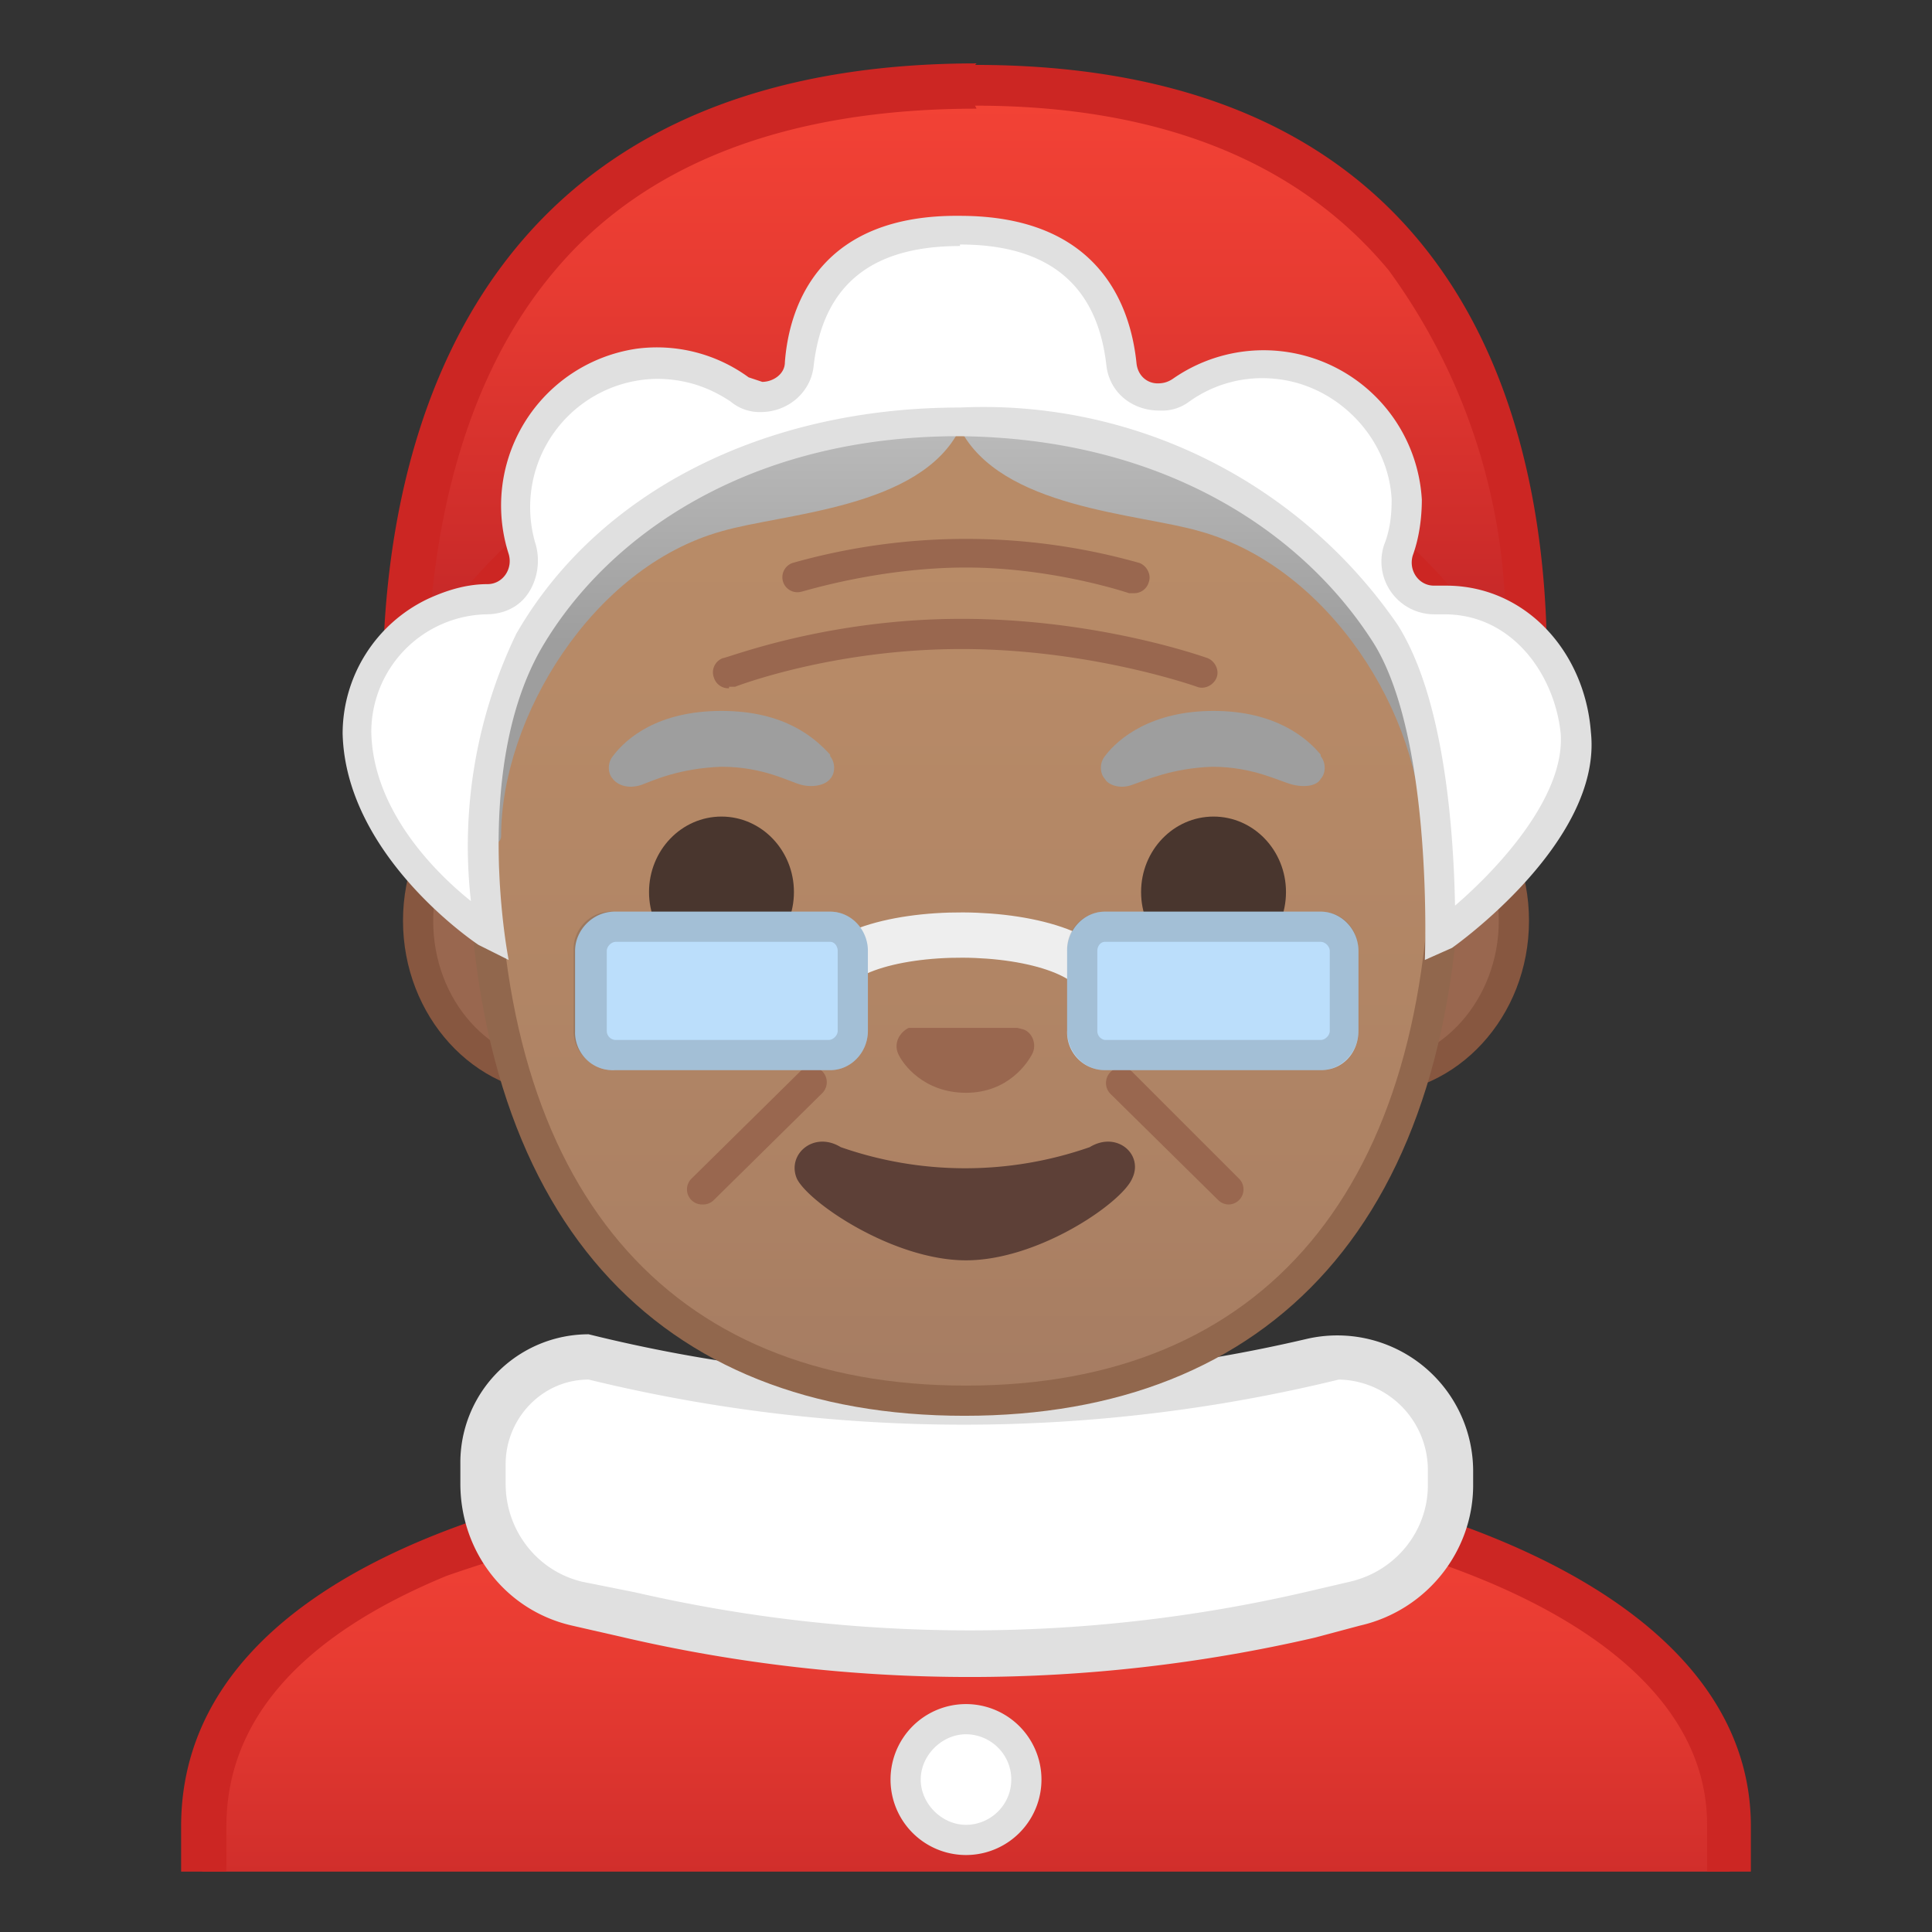 <svg viewBox="0 0 128 128" xmlns="http://www.w3.org/2000/svg" xmlns:xlink="http://www.w3.org/1999/xlink"><rect x="0" y="0" width="128" height="128" fill="#333333" stroke="none"/><defs><path id="a" d="M4 4h120v120H4z"/></defs><clipPath id="b"><use xlink:href="#a"/></clipPath><g clip-path="url(#b)"><linearGradient id="c" x1="64" x2="64" y1="97.4" y2="130.5" gradientUnits="userSpaceOnUse"><stop stop-color="#F44336" offset="0"/><stop stop-color="#E73B32" offset=".4"/><stop stop-color="#C62828" offset="1"/></linearGradient><path d="M13.4 130.5V121c0-17.4 27.3-23.6 50.6-23.6h.2c13.4 0 25.8 2.2 35 6 7 3 15.4 8.5 15.4 17.6v9.5H13.5z" fill="url(#c)"/><path d="M64.1 98.9c24.4 0 49 7.5 49 22v8.2H15V121c0-7 4.9-12.6 14.6-16.6A98 98 0 0 1 64 99h.1m0-3H64c-25.6.1-52 7.2-52 25v11h104v-11c0-16.8-26.1-25-51.9-25z" fill="#CC2623"/></g><g clip-path="url(#b)"><path d="M63.2 107.2c-4 0-7.3-3.2-7.3-7.2v-9h16.2v9c0 4-3.3 7.2-7.3 7.2h-1.6z" fill="#E59600"/><path d="M71 92v8c0 3.4-2.7 6.2-6.2 6.2h-1.6a6.2 6.2 0 0 1-6.3-6.2v-8h14.2m2-2H54.9v10c0 4.5 3.7 8.2 8.3 8.2h1.6c4.6 0 8.3-3.7 8.3-8.2V90z" fill="#D18100"/></g><g clip-path="url(#b)"><path d="M64 109.6c-7.4 0-15-.9-22.3-2.5l-3.4-.8a8 8 0 0 1-6.3-8V97a7 7 0 0 1 8.6-6.9 103 103 0 0 0 48 0c4.1 0 7.4 3.3 7.4 7.4v.9a8 8 0 0 1-6.2 7.9l-3 .7a101 101 0 0 1-22.7 2.6z" fill="#fff"/><path d="M39 91.4a104.8 104.8 0 0 0 49.7 0 6 6 0 0 1 5.9 6v1c0 3-2.1 5.7-5.2 6.4l-3 .7a98.7 98.7 0 0 1-44.3 0l-3.5-.7c-3-.7-5.1-3.4-5.1-6.5V97c0-3 2.4-5.6 5.5-5.6m0-3a8.5 8.5 0 0 0-8.5 8.6v1.3c0 4.5 3 8.4 7.4 9.4l3.5.8a101.5 101.5 0 0 0 45.7 0l3-.8c4.4-1 7.5-4.9 7.5-9.3v-1a9 9 0 0 0-11-8.7 101.5 101.5 0 0 1-47.6-.3z" fill="#E0E0E0"/></g><g clip-path="url(#b)"><path d="M37.2 71.5c-5.3 0-9.5-4.7-9.5-10.5s4.2-10.5 9.5-10.5h53.6c5.2 0 9.5 4.8 9.5 10.5S96 71.5 90.8 71.5H37.2z" fill="#99674F"/><path d="M90.8 51.5c4.7 0 8.5 4.3 8.5 9.5s-3.8 9.5-8.5 9.5H37.2c-4.7 0-8.5-4.2-8.5-9.5s3.8-9.5 8.5-9.5h53.6m0-2H37.2c-5.8 0-10.5 5.2-10.5 11.5s4.7 11.5 10.5 11.5h53.6c5.7 0 10.5-5.1 10.5-11.5s-4.8-11.5-10.5-11.5z" fill="#875740"/><linearGradient id="d" x1="64" x2="64" y1="95.8" y2="9.9" gradientUnits="userSpaceOnUse"><stop stop-color="#A47B62" offset="0"/><stop stop-color="#AD8264" offset=".2"/><stop stop-color="#B78A67" offset=".6"/><stop stop-color="#BA8D68" offset="1"/></linearGradient><path d="M64 92.8c-20.6 0-32-13.4-32-37.8 0-30 9.8-43.3 31.9-43.3S95.8 25.1 95.8 55c0 24.4-11.3 37.8-31.8 37.8z" fill="url(#d)"/><path d="M64 12.8c11.5 0 19.5 3.7 24.4 11.4 4.3 6.7 6.4 16.8 6.4 30.8 0 23.7-11 36.8-30.8 36.8S33 78.8 33 55c0-14 2.1-24 6.4-30.8 5-7.7 13-11.4 24.5-11.4m0-2C38 10.8 31 28.8 31 55c0 26 12.7 38.8 32.9 38.8S96.8 81 96.8 55c0-26.1-7-44.3-32.8-44.3z" fill="#91674D"/><path d="M48.3 45.6a1 1 0 0 1-1-.7 1 1 0 0 1 .6-1.3c.3 0 6.8-2.6 15.8-2.6s16 2.5 16.3 2.6c.5.2.8.8.6 1.3s-.8.8-1.3.6c0 0-7-2.5-15.6-2.5s-15 2.5-15 2.5h-.4zm26.8-6.3h-.3s-5-1.7-10.8-1.7-10.8 1.6-10.9 1.6a1 1 0 0 1-1.2-.6 1 1 0 0 1 .6-1.3 42.2 42.2 0 0 1 23 0c.5.2.8.8.6 1.3a1 1 0 0 1-1 .7zM46.5 79.8a1 1 0 0 1-.7-1.7L53 71a1 1 0 1 1 1.5 1.4l-7.2 7.1a1 1 0 0 1-.7.3zm34.9 0a1 1 0 0 1-.7-.3l-7.1-7A1 1 0 1 1 75 71l7.1 7.1a1 1 0 0 1-.7 1.7z" fill="#99674F"/><path d="M87.5 50c-.9-1.1-3-2.9-7.1-2.9s-6.3 1.8-7.2 3c-.4.5-.3 1.2 0 1.5.2.4 1 .7 1.8.4.9-.3 2.6-1.1 5.3-1.2 2.8 0 4.5 1 5.4 1.2s1.6 0 1.8-.4c.3-.3.4-1 0-1.5z" fill="#9E9E9E"/><linearGradient id="e" x1="63.6" x2="63.6" y1="9.5" y2="42.5" gradientUnits="userSpaceOnUse"><stop stop-color="#E0E0E0" offset="0"/><stop stop-color="#9E9E9E" offset="1"/></linearGradient><path d="M91 21.7c-6.7-7.3-23.6-11.6-27.4-7.8-3.7-3.8-20.6.5-27.3 7.8-7.3 8-9 22-6.1 33.7.2 1 3 1 3 0 0-7.8 6-17.8 14.6-20.2 4.1-1.2 13.2-1.5 15.8-6.8 2.7 5.3 11.8 5.6 15.9 6.8 8.6 2.4 14.7 12.2 14.7 20.2 0 1 2.6 1 3 0 2.7-11.8 1-25.7-6.2-33.7z" fill="url(#e)"/><path d="M55 50c-1-1.1-3-2.9-7.2-2.9s-6.3 1.8-7.2 3c-.4.5-.3 1.2 0 1.5.3.4 1 .7 1.9.4.8-.3 2.5-1.1 5.3-1.2 2.8 0 4.5 1 5.3 1.2s1.6 0 1.9-.4c.3-.3.4-1 0-1.5z" fill="#9E9E9E"/><ellipse cx="47.8" cy="59.1" rx="4.8" ry="5" fill="#49362E"/><ellipse cx="80.4" cy="59.1" rx="4.8" ry="5" fill="#49362E"/><path d="M67.8 68.2l-.4-.1h-7.2c-.6.3-1 1-.7 1.7.3.7 1.7 2.6 4.5 2.6s4.1-2 4.4-2.6 0-1.4-.6-1.6z" fill="#99674F"/><defs><path id="f" d="M91 21.7c-6.7-7.3-23.6-12.3-27.4-8.5C60 9.3 43 14.5 36.3 21.7c-7.3 8-9 22-6.1 33.7.2 1 2.3.7 2.3.7l-.8-4.3 4.8-19 27.5-9L90.8 32l4.8 19.6-1.1 4.7s2.1.8 2.6-1c3.2-11.6 1.2-25.6-6.1-33.6z"/></defs><clipPath id="g"><use xlink:href="#f"/></clipPath><g clip-path="url(#g)"><path d="M68.7 15.5c6 0 15.8 3.5 20 8.2 5 5.5 7.5 15 6.5 24.8C93 42.7 88.6 35.3 80.3 33l-2.8-.7c-3.8-.8-9.6-2.2-11.2-5.3a3 3 0 0 0-5.3 0c-1.6 3.1-7.4 4.4-11.2 5.3L47 33c-8.3 2.3-12.7 9.7-15 15.5-.9-9.8 1.5-19.3 6.6-24.8a32.4 32.4 0 0 1 20-8.2c2.3 0 2.9.5 2.9.5a3 3 0 0 0 4.3 0s.6-.5 3-.5m0-3c-2.4 0-4.2.5-5.1 1.4-1-1-2.8-1.4-5.1-1.4-6.7 0-17.3 3.8-22.3 9.2-7.3 8-9 22-6.1 33.7.1.5.8.8 1.5.8.6 0 1.3-.3 1.4-.9 1.7-7.6 6.1-17 14.7-19.4 4.1-1.2 13.2-2.2 15.8-7.5 2.7 5.3 11.8 6.3 15.9 7.5 8.6 2.4 13 11.8 14.7 19.4 0 .6.8.9 1.4.9.7 0 1.4-.3 1.5-.8 2.8-11.8 1.2-25.7-6.1-33.7-5-5.4-15.6-9.2-22.3-9.2z" fill="#80848A"/></g><path d="M72.2 76a25 25 0 0 1-16.5 0c-1.8-1.1-3.6.5-2.9 2.1.8 1.6 6.4 5.4 11.2 5.4s10.3-3.8 11-5.4c.8-1.6-1-3.2-2.8-2.1z" fill="#5D4037"/><path d="M54.2 65.9l.3-.1c0-5.2 18.6-5.1 18.6.1" fill="none" stroke="#eee" stroke-linecap="round" stroke-linejoin="round" stroke-miterlimit="10" stroke-width="3"/><path d="M55 70.9H40.7a2.5 2.5 0 0 1-2.6-2.6V63c0-1.4 1.2-2.6 2.6-2.6H55c1.4 0 2.5 1.2 2.5 2.6v5.3c0 1.4-1.1 2.6-2.5 2.6z" fill="#BBDEFB"/><path d="M55 62.4c.3 0 .5.3.5.6v5.3c0 .3-.3.6-.6.6H40.8a.6.6 0 0 1-.6-.6V63c0-.3.3-.6.6-.6H55m0-2H40.7A2.5 2.5 0 0 0 38 63v5.3c0 1.4 1.2 2.6 2.6 2.6H55c1.4 0 2.5-1.2 2.5-2.6V63c0-1.4-1.1-2.6-2.5-2.6z" fill="#424242" opacity=".2"/><path d="M87.5 70.9H73.2a2.5 2.5 0 0 1-2.5-2.6V63c0-1.4 1.1-2.6 2.5-2.6h14.3c1.4 0 2.5 1.2 2.5 2.6v5.3c0 1.4-1 2.6-2.5 2.6z" fill="#BBDEFB"/><path d="M87.5 62.4c.3 0 .6.3.6.6v5.3c0 .3-.3.6-.6.6H73.2a.6.6 0 0 1-.5-.6V63c0-.3.2-.6.5-.6h14.3m0-2H73.2a2.5 2.5 0 0 0-2.5 2.6v5.3c0 1.4 1.1 2.6 2.5 2.6h14.3c1.4 0 2.5-1.2 2.5-2.6V63c0-1.4-1-2.6-2.5-2.6z" fill="#424242" opacity=".2"/><linearGradient id="h" x1="64" x2="64" y1="4.8" y2="41" gradientUnits="userSpaceOnUse"><stop stop-color="#F44336" offset="0"/><stop stop-color="#E73B32" offset=".4"/><stop stop-color="#C62828" offset="1"/></linearGradient><path d="M100.9 49a38.4 38.4 0 0 0-37.4-22.6c-23 0-32.7 13.1-36.5 21.3A46 46 0 0 1 35.6 17c6.3-7.6 16.1-11.4 29-11.4C77.4 5.6 87 9.4 93.1 17c8 10 8.4 24.2 7.8 32.2z" fill="url(#h)"/><path d="M64.6 7C77 7 86.1 10.8 92 17.9a40.2 40.2 0 0 1 7.7 25.8A40.7 40.7 0 0 0 63.5 25a40.2 40.2 0 0 0-35 17v-1.2C29 34.3 30.8 25 36.7 18c6-7.2 15.5-10.8 28-10.8m0-3C17.2 4.2 26 54.4 26 54.4S31.1 28 63.5 28s38 27.3 38 27.3 10.5-51-36.9-51z" fill="#CC2623"/><path d="M95.3 61.9c0-4-.1-14.6-3.5-20-5.7-8.8-16-14-28.3-14C51 28 40.3 33.5 35 42.5a33.6 33.6 0 0 0-2.7 19.4h-.1c-.7-.5-8.5-6-8.6-13.3a8.8 8.8 0 0 1 8.6-8.8c.8 0 1.5-.4 2-1 .5-.7.6-1.5.3-2.3a9.5 9.5 0 0 1 7.7-12.3h1.3c2 0 3.8.6 5.4 1.7.5.3 1 .5 1.5.5 1.3 0 2.3-1 2.5-2.2.4-4 2.7-8.9 10.7-8.9s10.2 4.8 10.7 8.9a2.5 2.5 0 0 0 2.5 2.2c.5 0 1-.2 1.4-.5a9.3 9.3 0 0 1 6.4-1.7 9.4 9.4 0 0 1 8 12.4 3 3 0 0 0 .4 2.2c.4.6 1.2 1 2 1h.6c4.6 0 8.2 3.7 8.7 8.8.6 6.3-8 12.7-8.8 13.3l-.2.1z" fill="#fff"/><path d="M63.6 16.2c5.9 0 9.1 2.7 9.7 8 .2 1.8 1.7 3 3.5 3a3 3 0 0 0 2-.6 8.3 8.3 0 0 1 5.7-1.5c4.1.4 7.5 3.9 7.7 8 0 1-.1 2-.5 3a3.5 3.5 0 0 0 3.3 4.6h.7c4.5 0 7.3 4 7.7 7.9.3 4.2-4.2 9-7 11.4-.1-5-.7-13.7-3.8-18.6a33.3 33.3 0 0 0-29-14.4c-13 0-24 5.6-29.4 15a32.4 32.4 0 0 0-3 17.7c-2.5-2-6.5-6.1-6.6-11.2a7.8 7.8 0 0 1 7.6-7.8c1.2 0 2.2-.5 2.8-1.4s.8-2.1.5-3.2a8.5 8.5 0 0 1 8-11c1.8 0 3.4.5 4.9 1.5a3 3 0 0 0 2 .7c1.8 0 3.3-1.3 3.5-3 .6-5.4 3.8-8 9.7-8m0-2C54.5 14.2 52.3 20 52 24c0 .8-.8 1.3-1.5 1.3l-.9-.3a10.3 10.3 0 0 0-7.4-1.9 10.5 10.5 0 0 0-8.5 13.6c.3 1-.4 2-1.4 2-1.2 0-2.5.3-4 1a9.9 9.9 0 0 0-5.6 8.9c.2 8.2 9 14 9 14l2 1S31.2 51 35.9 42.9c4.4-7.5 13.8-14 27.6-14C77 29 86.3 35.2 91 42.6c4 6.4 3.4 21 3.4 21l1.8-.8s10-7 9.2-14.3c-.4-5.3-4.3-9.7-9.6-9.7H95c-1 0-1.7-1-1.4-2 .4-1.1.6-2.4.6-3.7a10.5 10.5 0 0 0-16.5-8c-.3.2-.6.3-1 .3-.7 0-1.3-.5-1.4-1.3-.4-4-2.6-9.8-11.7-9.8z" fill="#E0E0E0"/></g><g clip-path="url(#b)"><circle cx="64" cy="117.9" r="4" fill="#fff"/><path d="M64 114.9c1.6 0 3 1.3 3 3s-1.4 3-3 3-3-1.4-3-3 1.4-3 3-3m0-2a5 5 0 1 0 0 10 5 5 0 0 0 0-10z" fill="#E0E0E0"/></g></svg>